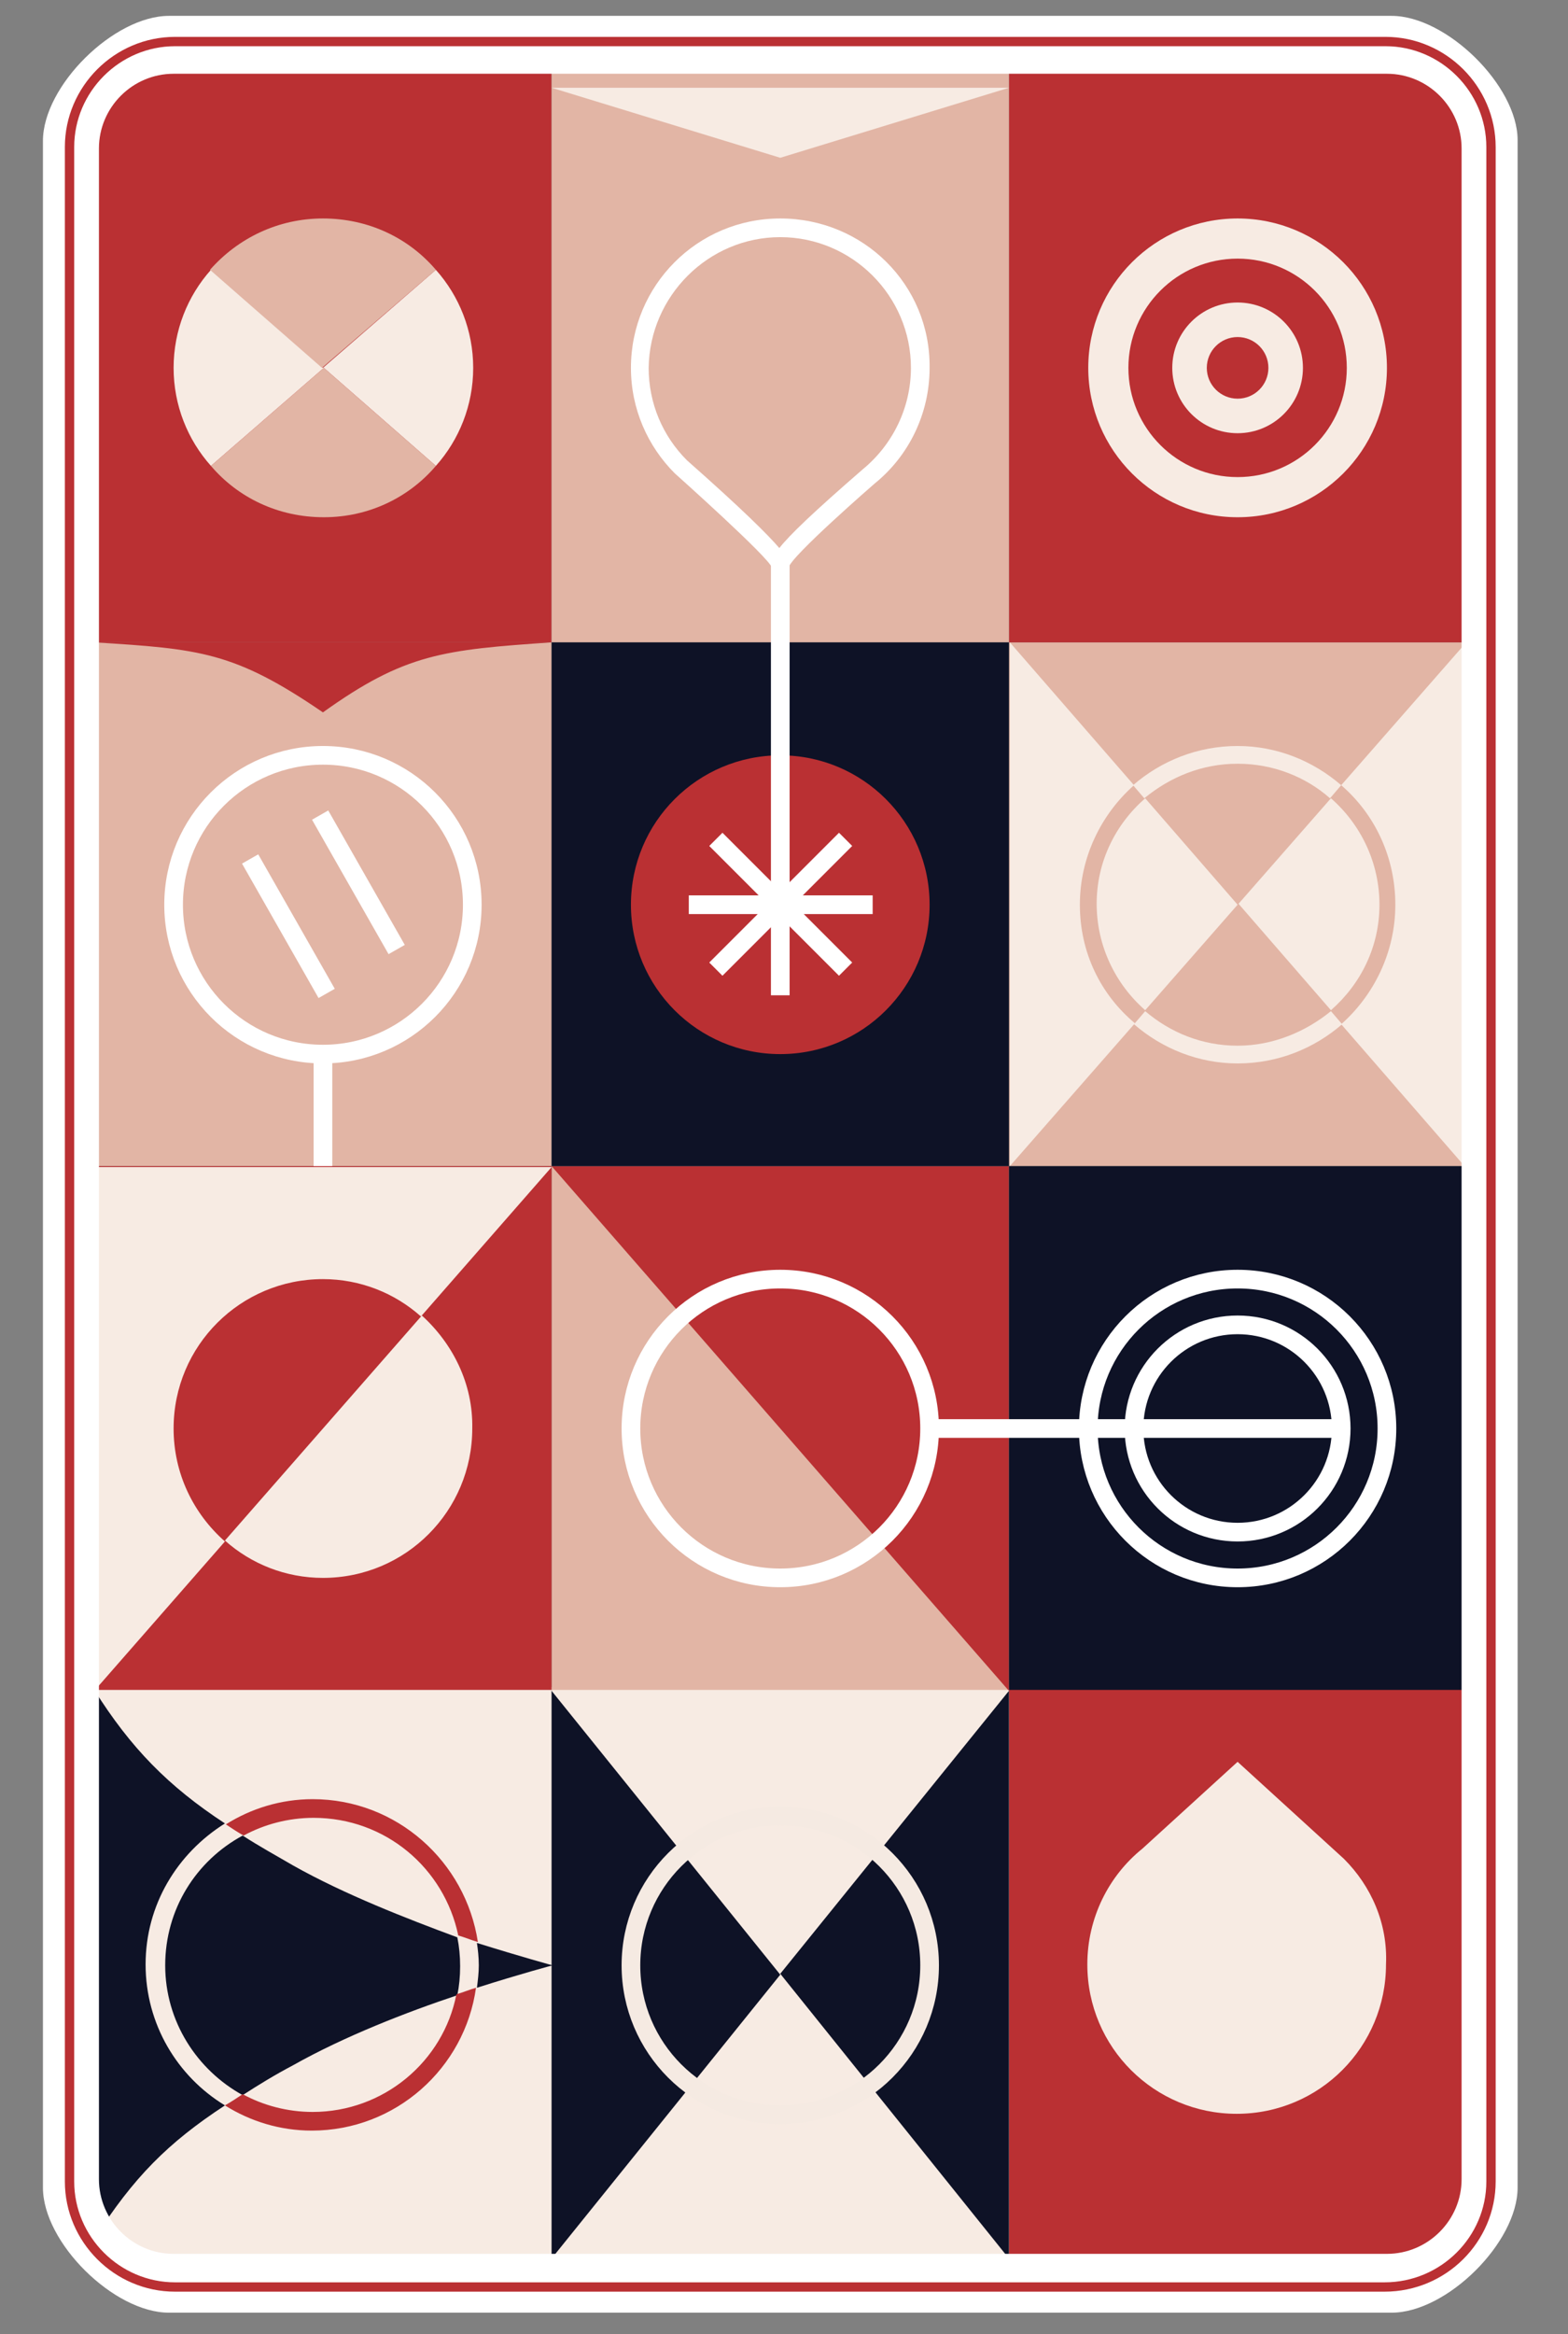 <svg xmlns="http://www.w3.org/2000/svg" xml:space="preserve" style="fill-rule:evenodd;clip-rule:evenodd;stroke-miterlimit:1.414" viewBox="0 0 168 250">
    <rect x="0" y="0" width="168" height="250" fill="#808080" stroke="none"/>
    <g transform="translate(-.1 .2)">
        <path d="M108.2 180.5h49V242h-49z" style="fill:#ba3033"/>
        <path d="M10.2 180.5h49V242h-49z" style="fill:#f7ebe3"/>
        <path d="M108.2 68.6h49v56.1h-49z" style="fill:#e2b5a5"/>
        <path d="M142.7 108c3.2-2.8 5.2-6.8 5.2-11.3s-2-8.6-5.2-11.4l-9.9 11.3z" style="fill:#f7ebe3;fill-rule:nonzero"/>
        <path d="m157.2 68.6-13.4 15.3c3.6 3.1 5.8 7.7 5.8 12.8s-2.3 9.7-5.8 12.8l13.3 15.3V68.6zm-41.4 28.1c0-5.1 2.3-9.7 5.8-12.8l-13.3-15.3v56.1l13.4-15.3c-3.7-3.1-5.9-7.6-5.9-12.7" style="fill:#f7ebe3;fill-rule:nonzero"/>
        <path d="M122.8 85.3c-3.2 2.8-5.2 6.8-5.2 11.3s2 8.6 5.2 11.4l9.9-11.3zm9.9-3.7c3.8 0 7.3 1.4 9.9 3.7l1.2-1.4c-3-2.6-6.9-4.2-11.1-4.2-4.3 0-8.2 1.6-11.2 4.2l1.2 1.4c2.8-2.3 6.2-3.7 10-3.7m0 30.2c-3.8 0-7.2-1.4-9.9-3.7l-1.2 1.4c3 2.6 6.9 4.2 11.1 4.2 4.3 0 8.2-1.6 11.2-4.2l-1.2-1.4c-2.7 2.2-6.2 3.7-10 3.7" style="fill:#f7ebe3;fill-rule:nonzero"/>
        <path d="M108.2 7h49v61.6h-49z" style="fill:#ba3033"/>
        <circle cx="132.7" cy="39.2" r="16" style="fill:#f7ebe3"/>
        <circle cx="132.7" cy="39.2" r="11.7" style="fill:#ba3033"/>
        <circle cx="132.7" cy="39.2" r="7" style="fill:#f7ebe3"/>
        <circle cx="132.7" cy="39.2" r="3.3" style="fill:#ba3033"/>
        <path d="M59.2 180.5h49V242h-49z" style="fill:#f7ebe3"/>
        <path d="m108.2 241.7-24.5-30.5 24.5-30.3zm-49-60.8 24.5 30.4-24.5 30.4z" style="fill:#0e1226;fill-rule:nonzero"/>
        <circle cx="83.7" cy="210.3" r="16" style="fill:none;stroke-width:2px;stroke:#f5eae2"/>
        <path d="M31.5 199.6c-1.9-1.1-3.7-2.1-5.4-3.2-5 2.7-8.3 7.9-8.3 13.9s3.4 11.2 8.3 13.9c1.7-1.1 3.5-2.2 5.4-3.2 5.5-3.1 12.2-5.7 17.6-7.5.2-1 .3-2 .3-3.1s-.1-2.1-.3-3.1c-5.4-2-12.1-4.6-17.6-7.7" style="fill:#0e1226;fill-rule:nonzero"/>
        <path d="M24.2 225.3c-5.1-3.1-8.5-8.7-8.5-15.1s3.4-11.9 8.5-15.1c-6.1-4-10.1-8.1-14-14.3v58.8c4.2-6.6 7.9-10.3 14-14.3m27.2-15c0 .8-.1 1.6-.2 2.4 4.7-1.5 8.1-2.4 8.1-2.4s-3.3-.9-8.1-2.4c.1.7.2 1.5.2 2.4" style="fill:#0e1226;fill-rule:nonzero"/>
        <path d="M33.6 192.5c-3.4 0-6.6 1-9.3 2.7.6.4 1.2.8 1.9 1.2 2.2-1.2 4.8-1.9 7.5-1.9 7.7 0 14 5.4 15.5 12.6.7.2 1.4.5 2.1.7-1.3-8.6-8.7-15.3-17.7-15.3m0 33.5c-2.7 0-5.3-.7-7.5-1.9-.6.4-1.2.8-1.9 1.2 2.7 1.7 5.9 2.7 9.3 2.7 9 0 16.4-6.7 17.6-15.3-.7.2-1.4.5-2.1.7-1.4 7.2-7.8 12.6-15.4 12.6" style="fill:#ba3033;fill-rule:nonzero"/>
        <path d="M59.2 124.7h49v56.1h-49z" style="fill:#e2b5a5"/>
        <path d="M108.2 180.9v-56.2h-49z" style="fill:#ba3033;fill-rule:nonzero"/>
        <path d="M108.2 124.7h49v56.1h-49z" style="fill:#0e1226"/>
        <circle cx="83.7" cy="152.8" r="16" style="fill:none;stroke-width:2px;stroke:#fff"/>
        <circle cx="132.7" cy="152.8" r="16" style="fill:none;stroke-width:2px;stroke:#fff"/>
        <circle cx="132.7" cy="152.8" r="11.1" style="fill:none;stroke-width:2px;stroke:#fff"/>
        <path d="M143.7 152.8H99.1" style="fill:none;stroke-width:2px;stroke:#fff"/>
        <path d="M10.2 68.6h49v56.1h-49z" style="fill:#e2b5a5"/>
        <path d="M34.7 128.7v-16.6" style="fill:none;stroke-width:2px;stroke:#fff"/>
        <path d="M10.2 7h49v61.6h-49z" style="fill:#ba3033"/>
        <path d="M59.2 68.6c-11.6.8-15.7 1.2-24.5 7.5-9.5-6.5-13.2-6.8-24.5-7.5z" style="fill:#ba3033;fill-rule:nonzero"/>
        <circle cx="34.7" cy="96.7" r="16" style="fill:none;stroke-width:2px;stroke:#fff"/>
        <path d="m22.7 49.7 12.1-10.5 12 10.5c2.5-2.8 4-6.5 4-10.5s-1.5-7.7-4-10.5L34.7 39.2l-12-10.5c-2.5 2.8-4 6.5-4 10.5s1.5 7.7 4 10.5" style="fill:#f7ebe3;fill-rule:nonzero"/>
        <path d="M46.8 28.7c-2.9-3.4-7.2-5.5-12.1-5.5-4.8 0-9.1 2.1-12.1 5.5l12 10.5zm0 21-12-10.5-12.1 10.5c2.9 3.4 7.2 5.5 12.1 5.5 4.8 0 9.1-2.1 12-5.5" style="fill:#e2b5a5;fill-rule:nonzero"/>
        <path d="m42.6 101.5-8.2-14.4m.7 19.1-8.2-14.4" style="fill:none;stroke-width:2px;stroke:#fff"/>
        <path d="m144.1 198.9-11.4-10.4-10.2 9.3c-3.6 2.9-5.9 7.4-5.9 12.4 0 8.9 7.2 16 16 16 8.9 0 16-7.2 16-16 .2-4.4-1.6-8.4-4.5-11.3" style="fill:#f7ebe3;fill-rule:nonzero"/>
        <path d="M59.2 7h49v61.6h-49z" style="fill:#e2b5a5"/>
        <path d="M59.2 68.6h49v56.1h-49z" style="fill:#0e1226"/>
        <circle cx="83.7" cy="96.7" r="16" style="fill:#ba3033"/>
        <path d="M83.7 25.2c7.7 0 14 6.3 14 14 0 4.2-1.9 8.2-5.2 10.9-5.3 4.6-7.8 7-8.9 8.4-1.2-1.4-3.9-4.1-9.9-9.4-2.6-2.6-4.1-6.1-4.1-9.9.1-7.7 6.4-14 14.1-14m0-2c-8.9 0-16 7.2-16 16 0 4.4 1.8 8.4 4.7 11.3 0 0 10.2 9.1 10.4 10.1.1.9.9 2.2.9 2.2s.9-1.5.9-2.2c.1-1.1 9.2-9 9.2-9 3.6-2.9 5.9-7.4 5.9-12.4.1-8.9-7.1-16-16-16" style="fill:#fff;fill-rule:nonzero"/>
        <path d="M83.7 106.4V60.1" style="fill:#d1d3d4;fill-rule:nonzero;stroke-width:2px;stroke:#fff"/>
        <path d="M10.2 124.7h49v56.1h-49z" style="fill:#ba3033"/>
        <path d="M18.7 152.8c0-8.9 7.2-16 16-16 4 0 7.7 1.5 10.5 4l14-16h-49v56.1l14-16c-3.4-3-5.5-7.3-5.5-12.1" style="fill:#f7ebe3;fill-rule:nonzero"/>
        <path d="m45.3 140.7-21.1 24.1c2.8 2.5 6.5 4 10.5 4 8.9 0 16-7.2 16-16 .1-4.8-2.1-9.1-5.4-12.1" style="fill:#f7ebe3;fill-rule:nonzero"/>
        <path d="m76.8 89.7 13.9 13.9m-16.8-6.9h19.7m-16.8 6.9 13.9-13.9" style="fill:#d1d3d4;fill-rule:nonzero;stroke-width:2px;stroke:#fff"/>
        <path d="m108.2 9.2-24.5 7.5-24.5-7.5z" style="fill:#f7ebe3;fill-rule:nonzero"/>
    </g>
    <path d="M149.1 1.8h-131c-5.9 0-13.5 7.5-13.5 13.4v219.2c0 5.9 7.6 13.4 13.5 13.4h131c5.9 0 13.5-7.5 13.5-13.4V15.1c0-5.8-7.6-13.3-13.5-13.3m7.5 231.7c0 4.4-3.6 8-8 8h-130c-4.4 0-8-3.6-8-8V16c0-4.4 3.6-8 8-8h130c4.4 0 8 3.6 8 8z" style="fill:#fff;fill-rule:nonzero" transform="translate(0 -.1)"/>
    <path d="M148.5 245H18.9c-6.2 0-11.3-5.1-11.3-11.3V15.8c0-6.2 5.1-11.3 11.3-11.3h129.7c6.2 0 11.3 5.1 11.3 11.3v217.9c0 6.2-5.1 11.3-11.4 11.3Z" style="fill:none;stroke-width:1px;stroke:#ba3033" transform="translate(-.15 -.05)"/>
</svg>
